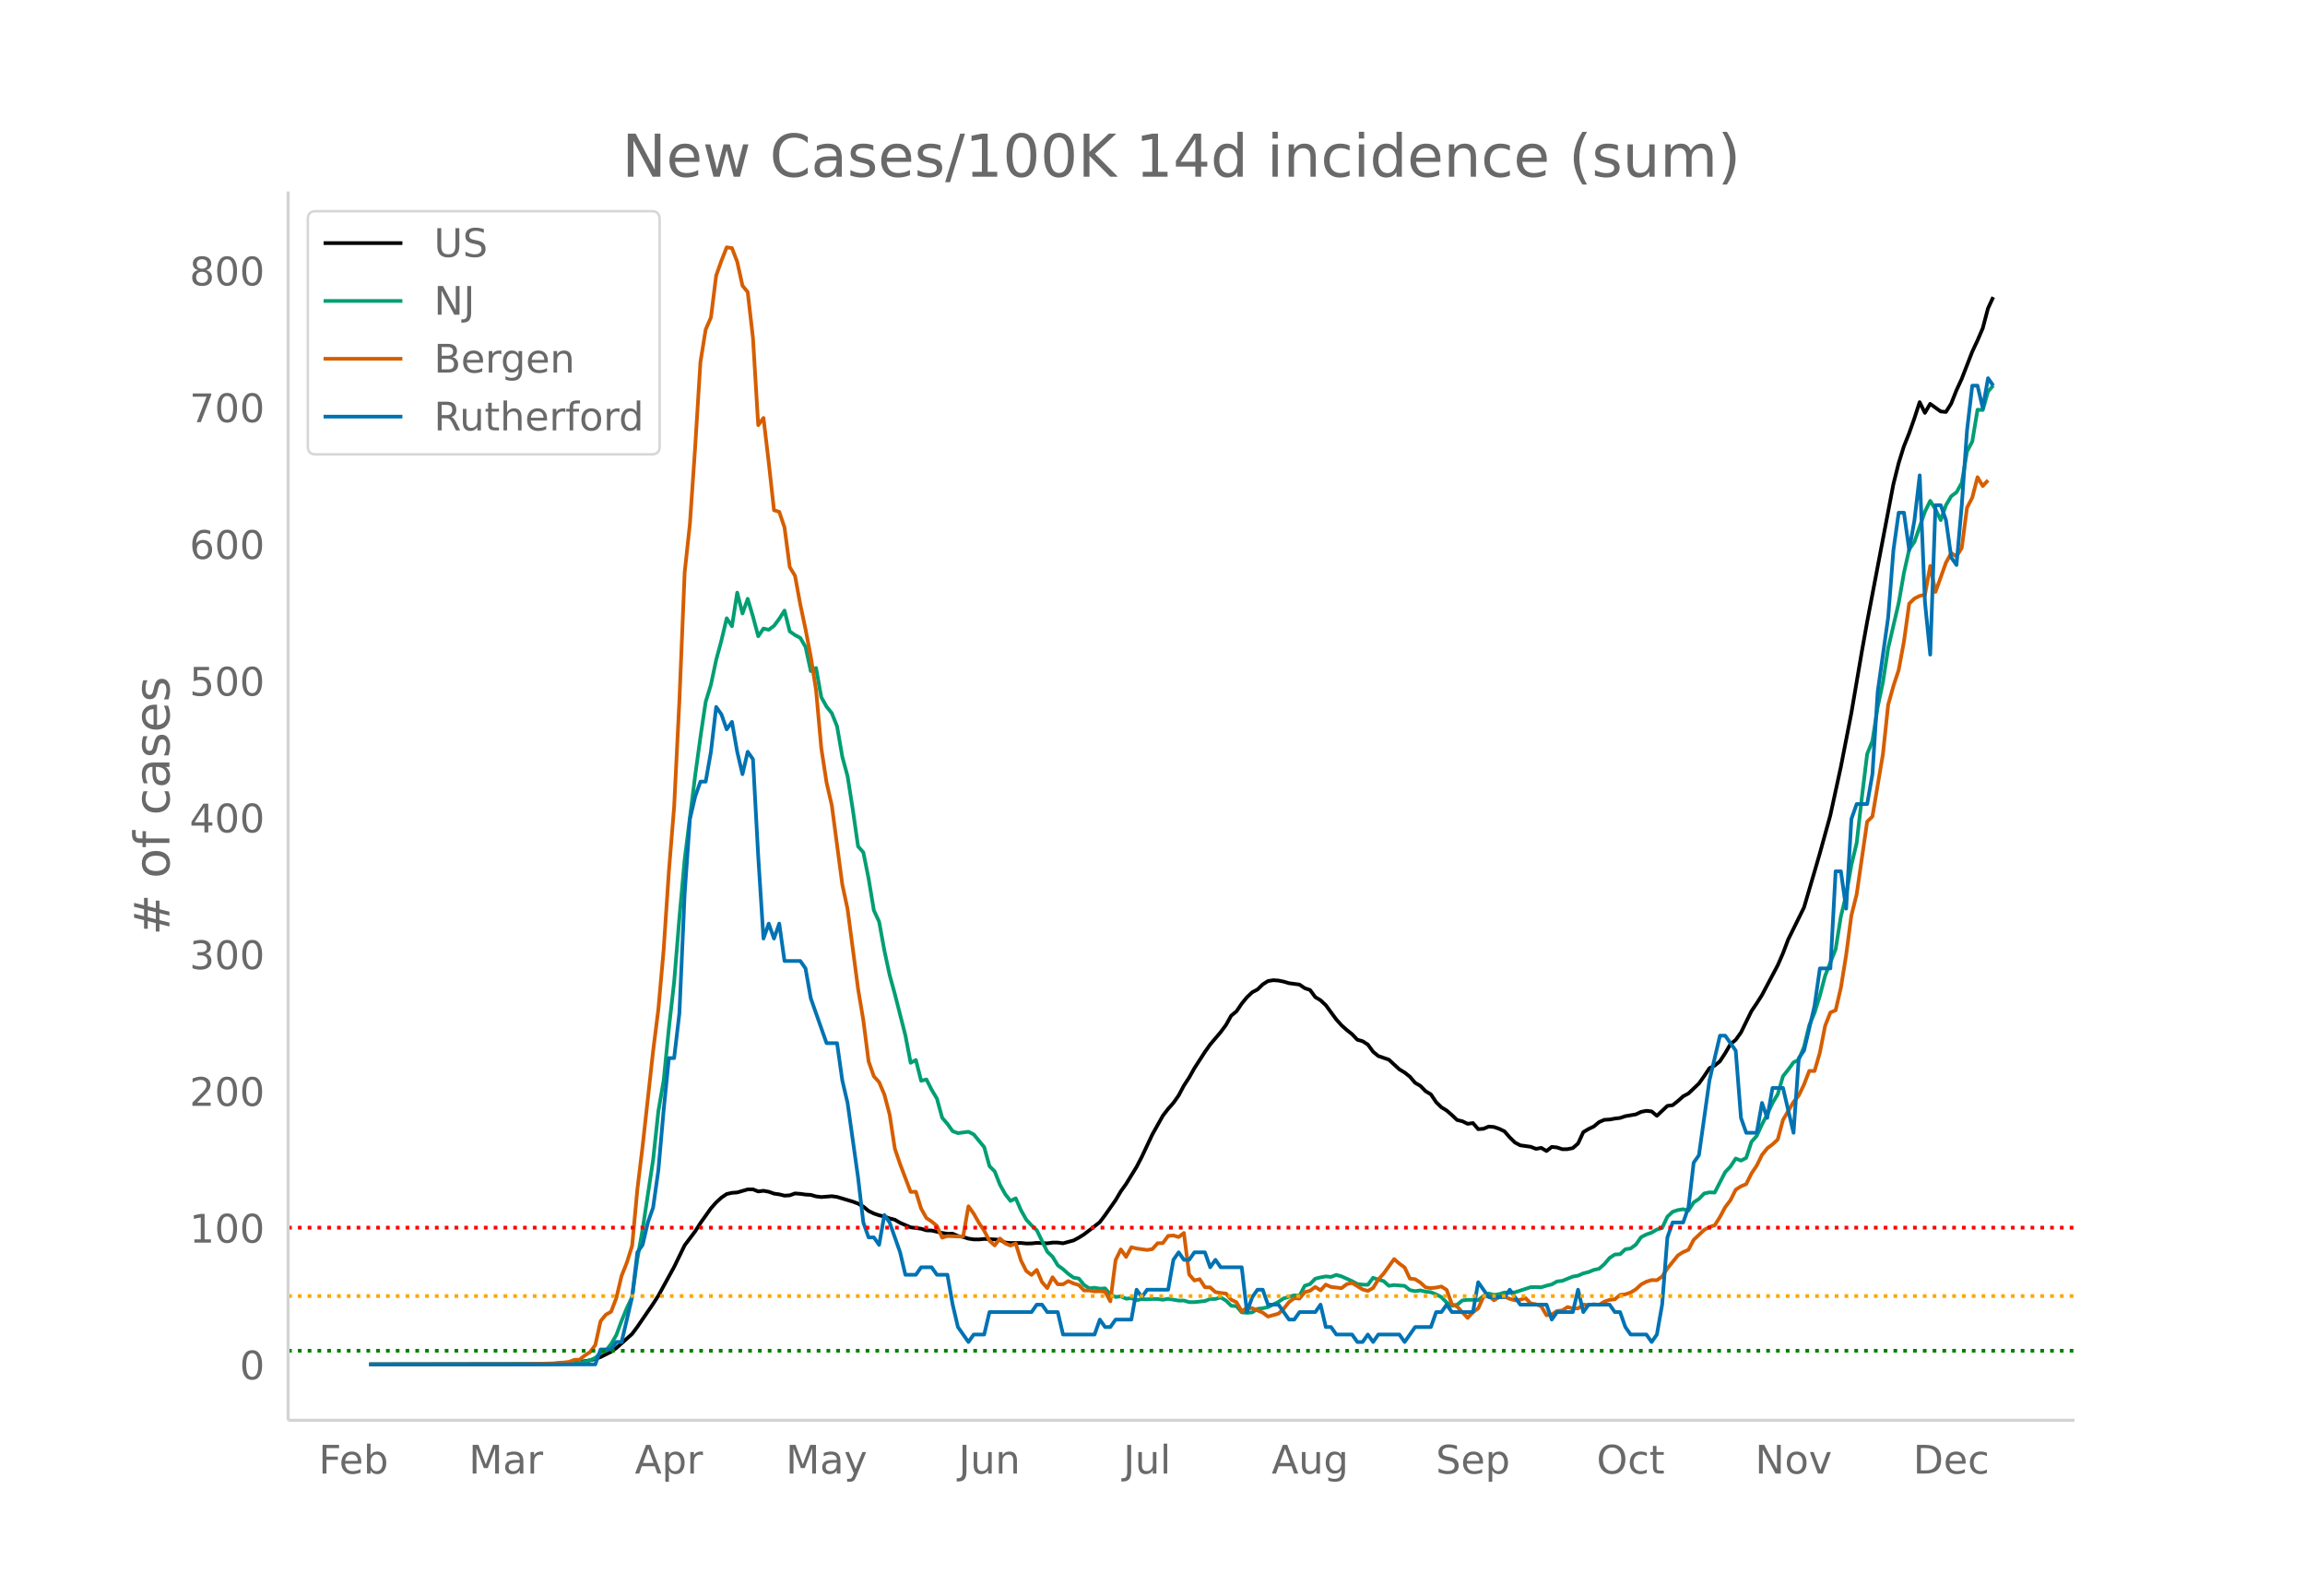 <svg height="864" viewBox="0 0 936 648" width="1248" xmlns="http://www.w3.org/2000/svg" xmlns:xlink="http://www.w3.org/1999/xlink"><defs><style>*{stroke-linecap:butt;stroke-linejoin:round}</style></defs><g id="figure_1"><path d="M0 648h936V0H0z" fill="#fff" id="patch_1"/><g id="axes_1"><path d="M117 576.72h725.4V77.76H117z" fill="none" id="patch_2"/><path clip-path="url(#peec65522d8)" d="M149.973 554.04l68.293-.107 8.536-.24 6.403-.45 4.268-.502 2.134-.372 2.134-.546 2.135-.78 4.268-2.143 2.134-1.516 6.403-5.727 2.134-2.875 6.402-9.335 2.134-3.318 6.403-11.68 4.268-8.763 4.268-5.663 2.135-3.376 4.268-5.986 2.134-2.41 2.134-1.946 2.134-1.448 2.135-.495 2.134-.151 4.268-1.231 2.134-.024 2.134.855 2.135-.274 2.134.39 2.134.759 2.134.301 2.134.528 2.134-.133 2.134-.769 2.135.16 2.134.305 2.134.12 2.134.614 2.134.271 4.269-.343 2.134.295 6.402 1.911 2.134.803 2.134 1.203 2.135 1.772 2.134 1.044 2.134.727 2.134.476 2.134.778 2.134.55 2.135 1.25 4.268 1.833 4.268.556 2.134.657 2.135.082 4.268.982 2.134.343 2.134-.04 2.134.945 2.134.375 2.135.686 2.134.31 2.134.025 2.134-.21 4.268.205 2.135.187 2.134 1.076 2.134.187 4.268-.026 2.134.22 2.135-.029 2.134-.222 4.268.182 2.134-.306 2.134.01 2.134.29 4.269-1.162 2.134-1.135 2.134-1.335 4.268-3.286 2.135-1.683 2.134-2.832 4.268-6.072 2.134-3.601 2.134-2.986 4.269-6.955 2.134-4.122 4.268-9.054 4.268-7.6 2.135-2.762 2.134-2.422 2.134-3.02 2.134-4.015 2.134-3.262 2.134-3.797 4.269-6.61 2.134-3.019 4.268-5.028 2.134-2.866 2.134-3.812 2.135-1.74 2.134-3.138 2.134-2.612 2.134-2.01 2.134-1.119 2.134-2.075 2.135-1.359 2.134-.347 2.134.144 2.134.438 2.134.634 4.269.562 2.134 1.47 2.134.707 2.134 2.91 2.134 1.284 2.134 1.998 4.269 5.804 2.134 2.372 2.134 1.91 2.134 1.687 2.134 2.246 2.134.601 2.135 1.361 2.134 2.908 2.134 1.766 4.268 1.459 4.269 3.935 2.134 1.283 2.134 1.705 2.134 2.477 2.134 1.246 2.134 2.17 2.134 1.268 2.135 3.188 2.134 2.076 2.134 1.303 2.134 1.856 2.134 2.004 2.134.514 2.135 1.039 2.134-.326 2.134 2.48 2.134-.151 2.134-.9 2.134.166 2.135.745 2.134 1.033 2.134 2.445 2.134 2.107 2.134 1.119 4.268.599 2.135.841 2.134-.397 2.134 1.271 2.134-1.674 2.134.225 2.134.721 2.135-.027 2.134-.437 2.134-1.86 2.134-4.625 2.134-1.26 2.134-1.023 2.134-1.777 2.135-.938 2.134-.114 2.134-.383 2.134-.26 2.134-.716 4.269-.731 2.134-1.02 2.134-.42 2.134.233 2.134 1.787 4.269-4.033 2.134-.273 2.134-1.693 2.134-1.909 2.134-1.144 4.268-4.047 2.135-3.01 2.134-3.213 2.134-1.082 2.134-1.742 2.134-3.274 2.134-3.66 2.135-1.754 2.134-2.984 4.268-8.697 2.134-3.15 2.134-3.364 6.403-12.09 2.134-4.904 2.134-5.627 6.403-12.963 4.268-14.542 2.134-7.347 4.268-15.452 4.269-19.629 4.268-21.885 4.268-25.012 2.135-11.941 10.67-56.001 2.134-8.543 2.135-6.86 2.134-5.334 2.134-6.062 2.134-6.567 2.134 4.345 2.134-3.656 4.269 3.08 2.134.217 2.134-3.387 2.134-5.384 2.134-4.63 4.269-11.031 2.134-4.562 2.134-4.946 2.134-8.077 2.134-4.635h0" fill="none" stroke="#000" stroke-linecap="round" stroke-width="1.5" id="line2d_1"/><path clip-path="url(#peec65522d8)" d="M149.973 554.04l74.695-.094 8.537-.219 2.134-.3 4.268-1.056 2.134-1 2.135-1.964 2.134-.925 2.134-2.713 2.134-3.657 2.134-5.783 2.134-5.17 2.135-4.49 2.134-15.429 2.134-12.06 4.268-28.213 2.134-19.818 2.135-12.323 2.134-21.25 2.134-18.88 2.134-25.988L278.022 349l4.268-34.066 2.135-15.598 2.134-14.342 2.134-6.977 2.134-10.077 2.134-7.903 2.134-8.983 2.135 3.226 2.134-13.63 2.134 8.46 2.134-5.952 2.134 7.22 2.134 7.978 2.135-3.126 2.134.5 2.134-1.594 2.134-2.857 2.134-3.339 2.134 8.465 2.134 1.476 2.135 1.15 2.134 3.65 2.134 9.829 2.134-1.263 2.134 11.872 2.134 3.826 2.135 2.663 2.134 5.34 2.134 12.378 2.134 7.858 2.134 13.635 2.134 14.873 2.134 2.426 2.135 10.603 2.134 12.929 2.134 4.607 2.134 11.69 2.134 9.947 2.134 7.778 4.269 16.754 2.134 11.141 2.134-1.125 2.134 8.44 2.134-.557 2.135 4.201 2.134 3.576 2.134 7.79 2.134 2.482 2.134 2.97 2.134.787 4.269-.562 2.134 1.075 4.268 5.176 2.134 7.703 2.134 2.169 2.135 5.395 2.134 3.82 2.134 2.757 2.134-1.075 2.134 4.87 2.134 3.782 2.135 2.332 2.134 1.963 4.268 8.74 2.134 2.02 2.134 3.507 2.134 1.569 2.135 1.9 2.134 1.538 2.134.363 2.134 2.607 2.134 1.369 2.134-.231 2.135.375 2.134-.125 2.134 2.45 2.134 1.038 2.134-.25 2.134.95 2.135-.206 2.134.825 2.134-.45 2.134.1 2.134-.15 2.134.019 2.134.294 2.135-.382 4.268.726 2.134-.02 2.134.645h2.134l4.269-.45 2.134-.838 2.134.013 2.134-.638 2.134 1.281 2.134 2.101 2.135.175 2.134 2.5 2.134.182 2.134-.162 2.134-1.426 2.134-.256 2.135-.438 4.268-2.175 2.134-1.407 4.268-1.238 2.135.119 2.134-4.001 2.134-.663 2.134-2.2 2.134-.526 2.134-.394 2.134.2 2.135-.825 2.134.613 4.268 1.913 2.134 1.194 2.134.244 2.135.05 2.134-2.826 2.134.75 2.134.57 2.134 1.925 2.134-.3 4.269.331 2.134 1.713 2.134.438 2.134-.32 2.134.538 2.134.207 2.135.887 2.134 1.113 2.134 2.182 2.134 1.326 2.134-.444 2.134-1.738 2.135-.232 2.134.007 2.134.15 2.134-1.738 2.134-.994 2.134.587 2.135-.331 2.134-.669 2.134.156 2.134-.237 6.402-2.082 2.135-.038 2.134.094 2.134-.663 2.134-.518 2.134-1.194 2.134-.238 4.269-1.738 2.134-.375 2.134-.932 2.134-.531 2.134-.875 2.134-.463 2.135-1.882 2.134-2.507 2.134-1.406 2.134-.125 2.134-2.026 2.134-.281 2.135-1.582 2.134-3.038 2.134-1.082 2.134-.744 2.134-1.269 2.134-.625 2.135-4.589 2.134-1.982 2.134-.712 2.134-.332 2.134.563 2.134-3.326 2.134-1.413 2.135-2.232 2.134-.437 2.134.08 4.268-8.314 2.134-2.244 2.135-3.264 2.134.85 2.134-1.125 2.134-6.533 2.134-2.363 2.134-4.67 2.135-4.12 2.134-4.551 2.134-3.62 2.134-7.29 2.134-2.682 2.134-2.926 2.134-1.1 2.135-5.251 2.134-8.765 2.134-5.002L739 404.31l2.134-8.083 4.269-10.79 2.134-13.317 2.134-8.746 2.134-12.135 2.134-8.884 2.134-18.692 2.135-17.474 2.134-5.32 2.134-13.742 2.134-10.071 2.134-13.88 4.268-18.33 2.135-12.222 2.134-9.521 2.134-3.113 4.268-12.248 2.134-4.363 2.135 3.444 2.134 4.37 2.134-6.07 2.134-3.626 2.134-1.582 2.134-3.82 2.134-12.734 2.135-4.095 2.134-12.891 2.134.112 2.134-7.508 2.134-2.432h0" fill="none" stroke="#009e73" stroke-linecap="round" stroke-width="1.5" id="line2d_2"/><path clip-path="url(#peec65522d8)" d="M149.973 554.04l61.89-.06 12.805-.357 2.134-.238 2.135-.12 2.134-.238 2.134-.834 2.134-.06 2.134-1.727 2.134-1.37 2.134-2.859 2.135-9.71 2.134-2.62 2.134-1.191 2.134-5.6 2.134-8.994 2.134-5.361 2.135-6.79 2.134-22.934 2.134-17.572 4.268-38.659 2.134-16.917 2.135-24.065 2.134-31.927 2.134-26.27 2.134-43.007 2.134-52.06 2.134-19.777 2.134-31.153 2.135-34.49 2.134-13.283 2.134-4.884 2.134-17.036 2.134-6.016 2.134-5.421 2.135.298 2.134 5.54 2.134 9.709 2.134 2.62 2.134 18.645 2.134 35.383 2.135-2.919 2.134 18.049 2.134 19.418 2.134.656 2.134 6.314 2.134 16.142 2.134 3.515 2.135 11.615 2.134 10.067 2.134 11.139 2.134 13.522 2.134 23.648 2.134 13.938 2.135 9.293 4.268 32.166 2.134 9.947 4.268 32.404 2.134 12.748 2.135 16.678 2.134 6.076 2.134 2.383 2.134 5.003 2.134 8.101 2.134 13.939 2.135 6.255 4.268 11.258 2.134-.06 2.134 6.85 2.134 3.812 2.135 1.43 2.134 1.787 2.134 4.765 2.134-.655 4.268.179 2.134-.06 2.135-12.21 2.134 2.977 2.134 3.753 2.134 3.217 2.134 4.05 2.134 1.906 2.135-2.8 2.134 1.967 2.134.893 2.134-.834 2.134 6.91 2.134 4.229 2.135 1.608 2.134-2.025 2.134 4.944 2.134 2.442 2.134-4.408 2.134 2.86h2.134l2.135-1.31 2.134.952 2.134.655 2.134 2.204h2.134l2.134.358 2.135-.06 2.134.179 2.134 3.931 2.134-16.738 2.134-4.348 2.134 3.038 2.135-3.932 2.134.536 4.268.596 2.134-.357 2.134-2.383 2.134-.06 2.135-2.918 2.134-.18 2.134.656 2.134-1.668 2.134 16.858 2.134 2.442 2.135-.536 2.134 3.276 2.134.06 2.134 1.906 2.134.357 2.134.238 2.134 2.502 2.135 1.013 2.134 3.693 2.134-1.43 2.134.179 4.268 1.787 2.135 1.608 4.268-1.191 2.134-2.025 2.134-2.68 2.134-1.55 2.135.12 2.134-2.621 2.134-.536 2.134-1.55 2.134 1.37 2.134-2.322 2.134.953 4.269.476 2.134-1.608 2.134-.536 4.268 2.68 2.135.596 2.134-1.191 2.134-3.455 2.134-2.383 4.268-5.897 2.135 1.847 2.134 1.548 2.134 4.528 2.134.238 2.134 1.37 2.134 1.966 2.134.297 2.135-.238 2.134-.417 2.134 1.37 2.134 5.838 2.134.953 4.269 4.586 2.134-2.323 2.134-1.548 2.134-4.706 2.134-.417 2.134 1.846 2.135-1.37 2.134-.119 2.134.894 2.134.595 2.134-.238 2.134-.655 2.134 2.144 2.135.358 2.134.834 2.134 3.633 2.134-.298 2.134-1.43 2.134-.238 2.135-1.37 2.134.596 2.134-.06 2.134-1.548 2.134.238 2.134-.357 2.134.238 2.135-1.31 2.134-.715 2.134-.239 2.134-1.787 2.134-.238 2.134-.715 2.135-1.31 2.134-1.966 2.134-1.132 2.134-.655 2.134.06 2.134-1.49 2.135-3.276 4.268-5.301 2.134-1.37 2.134-.894 2.134-4.05 4.269-4.05 2.134-1.192 2.134-.655 2.134-3.395 2.134-3.991 2.134-2.8 2.135-4.289 2.134-1.37 2.134-.893 2.134-4.349 2.134-3.157 2.134-4.348 2.135-2.68 2.134-1.609 2.134-1.966 2.134-7.982 4.268-7.267 2.134-2.62 2.135-4.468 2.134-5.54 2.134.06L739 427.46l2.134-10.9 2.134-5.421 2.135-.894 2.134-9.173 2.134-13.224 2.134-16.142 2.134-8.519 4.269-29.545 2.134-2.084 4.268-25.316 2.134-20.074 2.134-7.625 2.134-6.492 2.135-11.556 2.134-15.369 2.134-2.084 2.134-1.073 2.134-.476 2.134-11.675 2.135 10.543 4.268-11.913 2.134-3.872 2.134 1.37 2.134-3.455 2.134-16.321 2.135-4.11 2.134-8.28 2.134 3.574 2.134-2.323h0" fill="none" stroke="#d55e00" stroke-linecap="round" stroke-width="1.5" id="line2d_3"/><path clip-path="url(#peec65522d8)" d="M149.973 554.04h91.768l2.135-6.068h4.268l2.134-3.033h2.134l4.269-18.203 2.134-18.203 2.134-3.034 2.134-9.102 2.134-6.067 2.134-15.17 2.135-24.27 2.134-21.237h2.134l2.134-18.203 2.134-48.541 2.134-30.338 2.134-9.102 2.135-6.068h2.134l2.134-12.135 2.134-18.203 2.134 3.034 2.134 6.068 2.135-3.034 2.134 12.135 2.134 9.102 2.134-9.102 2.134 3.034 2.134 39.44 2.135 33.372 2.134-6.068 2.134 6.068 2.134-6.068 2.134 15.17h6.403l2.134 3.033 2.134 12.135 6.402 18.203h4.269l2.134 15.17 2.134 9.101 4.268 30.338 2.134 18.203 2.135 6.068h2.134l2.134 3.034 2.134-12.136 2.134 3.034 4.269 12.136 2.134 9.101h4.268l2.134-3.034h4.269l2.134 3.034h4.268l2.134 12.135 2.134 9.102 4.269 6.068 2.134-3.034h4.268l2.134-9.102h17.074l2.134-3.034h2.134l2.134 3.034h4.268l2.134 9.102h12.805l2.135-6.068 2.134 3.034h2.134l2.134-3.034h6.403l2.134-12.135 2.134 3.034 2.134-3.034h8.537l2.134-12.136 2.134-3.033 2.134 3.033h2.134l2.134-3.033h4.269l2.134 6.067 2.134-3.034 2.134 3.034h8.537l2.134 18.203 2.134-6.067 2.134-3.034h2.134l2.135 6.067h4.268l4.268 6.068h2.134l2.135-3.034h6.402l2.134-3.034 2.134 9.102h2.134l2.135 3.034h6.402l2.134 3.034h2.134l2.135-3.034 2.134 3.034 2.134-3.034h8.537l2.134 3.034 4.268-6.068h6.402l2.135-6.068h2.134l2.134-3.034 2.134 3.034h8.537l2.134-12.135 4.268 6.068h6.403l2.134-3.034 4.268 6.067h10.67l2.135 6.068 2.134-3.034h6.403l2.134-9.101 2.134 9.101 2.134-3.034h8.537l2.134 3.034h2.134l2.134 6.068 2.134 3.034h6.403l2.134 3.034 2.134-3.034 2.134-12.136 2.135-27.304 2.134-6.068h4.268l2.134-6.067 2.134-18.203 2.134-3.034 4.269-30.338 4.268-18.203h2.134l4.269 6.067 2.134 27.305 2.134 6.067h4.268l2.134-12.135 2.135 6.068 2.134-12.136h4.268l4.268 18.203 2.134-30.338 2.135-3.034 4.268-18.203L739 393.247h4.268l2.135-39.44h2.134l2.134 15.17 2.134-36.406 2.134-6.068h4.269l2.134-12.135 2.134-33.372 4.268-30.339 2.134-27.304 2.134-15.17h2.135l2.134 15.17 2.134-12.136 2.134-18.202 2.134 51.575 2.134 21.236 2.135-60.676h2.134l2.134 6.067 2.134 15.17 2.134 3.033 2.134-24.27 2.134-30.338 2.135-18.203h2.134l2.134 9.101 2.134-12.135 2.134 3.034h0" fill="none" stroke="#0072b2" stroke-linecap="round" stroke-width="1.5" id="line2d_4"/><path clip-path="url(#peec65522d8)" d="M117 548.487h725.4" fill="none" stroke="green" stroke-dasharray="1.5,2.475" stroke-width="1.5" id="line2d_5"/><path clip-path="url(#peec65522d8)" d="M117 526.276h725.4" fill="none" stroke="orange" stroke-dasharray="1.5,2.475" stroke-width="1.5" id="line2d_6"/><path clip-path="url(#peec65522d8)" d="M117 498.512h725.4" fill="none" stroke="red" stroke-dasharray="1.5,2.475" stroke-width="1.5" id="line2d_7"/><path d="M117 576.72V77.76" fill="none" stroke="#d3d3d3" stroke-linecap="square" stroke-width="1.25" id="patch_3"/><path d="M117 576.72h725.4" fill="none" stroke="#d3d3d3" stroke-linecap="square" stroke-width="1.25" id="patch_4"/><g id="matplotlib.axis_1"><g id="xtick_1"><g transform="matrix(.16 0 0 -.16 129.408 598.378)" fill="#696969" id="text_1"><defs><path d="M9.813 72.906h41.89v-8.312H19.672V43.109h28.906v-8.297H19.672V0h-9.86z" id="DejaVuSans-70"/><path d="M56.203 29.594v-4.39H14.891q.593-9.282 5.593-14.142 5-4.859 13.938-4.859 5.172 0 10.031 1.266 4.86 1.265 9.656 3.812v-8.5Q49.266.734 44.187-.344 39.11-1.422 33.892-1.422q-13.094 0-20.735 7.61-7.64 7.625-7.64 20.625 0 13.421 7.25 21.296Q20.016 56 32.328 56q11.031 0 17.453-7.11 6.422-7.093 6.422-19.296zm-8.984 2.64q-.094 7.36-4.125 11.75-4.032 4.407-10.672 4.407-7.516 0-12.031-4.25-4.516-4.25-5.203-11.97z" id="DejaVuSans-101"/><path d="M48.688 27.297q0 9.906-4.079 15.547-4.078 5.64-11.203 5.64-7.14 0-11.218-5.64-4.079-5.64-4.079-15.547 0-9.906 4.078-15.547 4.079-5.64 11.22-5.64 7.124 0 11.202 5.64t4.078 15.547zM18.108 46.39q2.844 4.875 7.157 7.234Q29.594 56 35.594 56q9.968 0 16.187-7.906 6.235-7.907 6.235-20.797T51.78 6.484q-6.218-7.906-16.187-7.906-6 0-10.328 2.375-4.313 2.375-7.157 7.25V0H9.08v75.984h9.03z" id="DejaVuSans-98"/></defs><use xlink:href="#DejaVuSans-70"/><use x="52.02" xlink:href="#DejaVuSans-101"/><use x="113.543" xlink:href="#DejaVuSans-98"/></g></g><g id="xtick_2"><g transform="matrix(.16 0 0 -.16 190.367 598.378)" fill="#696969" id="text_2"><defs><path d="M9.813 72.906h14.703l18.593-49.61 18.703 49.61h14.704V0H66.89v64.016l-18.797-50h-9.907l-18.796 50V0H9.813z" id="DejaVuSans-77"/><path d="M34.281 27.484q-10.89 0-15.093-2.484-4.204-2.484-4.204-8.5 0-4.781 3.157-7.594 3.156-2.797 8.562-2.797 7.485 0 12 5.297 4.516 5.297 4.516 14.078v2zm17.922 3.72V0H43.22v8.297Q40.14 3.328 35.547.953q-4.594-2.375-11.234-2.375-8.391 0-13.36 4.719Q6 8.016 6 15.922q0 9.219 6.172 13.906 6.187 4.688 18.437 4.688h12.61v.89q0 6.203-4.078 9.594-4.078 3.39-11.453 3.39-4.688 0-9.141-1.124-4.438-1.125-8.531-3.375v8.312q4.921 1.906 9.562 2.844 4.64.953 9.031.953 11.875 0 17.735-6.156 5.86-6.14 5.86-18.64z" id="DejaVuSans-97"/><path d="M41.11 46.297q-1.516.875-3.297 1.281Q36.03 48 33.89 48q-7.625 0-11.703-4.953-4.079-4.953-4.079-14.234V0H9.08v54.688h9.03v-8.5q2.844 4.984 7.375 7.39Q30.031 56 36.531 56q.922 0 2.047-.125 1.125-.11 2.484-.36z" id="DejaVuSans-114"/></defs><use xlink:href="#DejaVuSans-77"/><use x="86.279" xlink:href="#DejaVuSans-97"/><use x="147.559" xlink:href="#DejaVuSans-114"/></g></g><g id="xtick_3"><g transform="matrix(.16 0 0 -.16 257.78 598.378)" fill="#696969" id="text_3"><defs><path d="M34.188 63.188L20.797 26.906h26.812zm-5.579 9.718h11.188L67.578 0h-10.25l-6.64 18.703h-32.86L11.188 0H.78z" id="DejaVuSans-65"/><path d="M18.11 8.203v-29H9.077v75.484h9.031v-8.296q2.844 4.875 7.157 7.234Q29.594 56 35.594 56q9.968 0 16.187-7.906 6.235-7.907 6.235-20.797T51.78 6.484q-6.218-7.906-16.187-7.906-6 0-10.328 2.375-4.313 2.375-7.157 7.25zm30.578 19.094q0 9.906-4.079 15.547-4.078 5.64-11.203 5.64-7.14 0-11.218-5.64-4.079-5.64-4.079-15.547 0-9.906 4.078-15.547 4.079-5.64 11.22-5.64 7.124 0 11.202 5.64t4.078 15.547z" id="DejaVuSans-112"/></defs><use xlink:href="#DejaVuSans-65"/><use x="68.408" xlink:href="#DejaVuSans-112"/><use x="131.885" xlink:href="#DejaVuSans-114"/></g></g><g id="xtick_4"><g transform="matrix(.16 0 0 -.16 319.104 598.378)" fill="#696969" id="text_4"><defs><path d="M32.172-5.078q-3.797-9.766-7.422-12.735-3.61-2.984-9.656-2.984H7.906v7.516h5.282q3.703 0 5.75 1.765Q21-9.766 23.483-3.219l1.61 4.094-22.11 53.813H12.5l17.094-42.766 17.093 42.766h9.516z" id="DejaVuSans-121"/></defs><use xlink:href="#DejaVuSans-77"/><use x="86.279" xlink:href="#DejaVuSans-97"/><use x="147.559" xlink:href="#DejaVuSans-121"/></g></g><g id="xtick_5"><g transform="matrix(.16 0 0 -.16 389.303 598.378)" fill="#696969" id="text_5"><defs><path d="M9.813 72.906h9.859V5.078q0-13.187-5-19.14-5-5.954-16.094-5.954h-3.75v8.297h3.078q6.531 0 9.219 3.672Q9.813-4.39 9.813 5.078z" id="DejaVuSans-74"/><path d="M8.5 21.578v33.11h8.984V21.922q0-7.766 3.016-11.656 3.031-3.875 9.094-3.875 7.265 0 11.484 4.64 4.234 4.64 4.234 12.656v31h8.985V0h-8.984v8.406Q42.047 3.422 37.718 1q-4.313-2.422-10.032-2.422-9.421 0-14.312 5.86Q8.5 10.296 8.5 21.578zM31.11 56z" id="DejaVuSans-117"/><path d="M54.89 33.016V0h-8.984v32.719q0 7.765-3.031 11.61-3.031 3.858-9.078 3.858-7.281 0-11.484-4.64-4.204-4.625-4.204-12.64V0H9.08v54.688h9.03v-8.5q3.235 4.937 7.594 7.374Q30.078 56 35.797 56q9.422 0 14.25-5.828 4.844-5.828 4.844-17.156z" id="DejaVuSans-110"/></defs><use xlink:href="#DejaVuSans-74"/><use x="29.492" xlink:href="#DejaVuSans-117"/><use x="92.871" xlink:href="#DejaVuSans-110"/></g></g><g id="xtick_6"><g transform="matrix(.16 0 0 -.16 456.175 598.378)" fill="#696969" id="text_6"><defs><path d="M9.422 75.984h8.984V0H9.422z" id="DejaVuSans-108"/></defs><use xlink:href="#DejaVuSans-74"/><use x="29.492" xlink:href="#DejaVuSans-117"/><use x="92.871" xlink:href="#DejaVuSans-108"/></g></g><g id="xtick_7"><g transform="matrix(.16 0 0 -.16 516.366 598.378)" fill="#696969" id="text_7"><defs><path d="M45.406 27.984q0 9.766-4.031 15.125-4.016 5.375-11.297 5.375-7.219 0-11.25-5.375-4.031-5.359-4.031-15.125 0-9.718 4.031-15.093t11.25-5.375q7.281 0 11.297 5.375 4.031 5.375 4.031 15.093zm8.985-21.203q0-13.953-6.203-20.765Q42-20.797 29.203-20.797q-4.734 0-8.937.703-4.203.703-8.157 2.172v8.735q3.954-2.141 7.813-3.157 3.86-1.031 7.86-1.031 8.843 0 13.234 4.61 4.39 4.609 4.39 13.937v4.453q-2.781-4.844-7.125-7.234Q33.938 0 27.875 0 17.828 0 11.672 7.656q-6.156 7.672-6.156 20.328 0 12.688 6.156 20.344Q17.828 56 27.875 56q6.063 0 10.406-2.39 4.344-2.391 7.125-7.22v8.297h8.985z" id="DejaVuSans-103"/></defs><use xlink:href="#DejaVuSans-65"/><use x="68.408" xlink:href="#DejaVuSans-117"/><use x="131.787" xlink:href="#DejaVuSans-103"/></g></g><g id="xtick_8"><g transform="matrix(.16 0 0 -.16 583.066 598.378)" fill="#696969" id="text_8"><defs><path d="M53.516 70.516V60.89q-5.61 2.687-10.594 4-4.984 1.328-9.625 1.328-8.047 0-12.422-3.125t-4.375-8.89q0-4.845 2.906-7.313 2.907-2.453 11.016-3.97l5.953-1.218q11.031-2.11 16.281-7.406 5.25-5.297 5.25-14.172 0-10.61-7.11-16.078-7.093-5.469-20.812-5.469-5.172 0-11.015 1.172Q13.14.922 6.89 3.219v10.156q6-3.36 11.765-5.078 5.766-1.703 11.328-1.703 8.438 0 13.032 3.312 4.593 3.328 4.593 9.485 0 5.359-3.297 8.39-3.296 3.032-10.812 4.547L27.484 33.5q-11.03 2.188-15.968 6.875-4.922 4.688-4.922 13.047 0 9.672 6.812 15.234 6.813 5.563 18.766 5.563 5.14 0 10.453-.938 5.328-.922 10.89-2.765z" id="DejaVuSans-83"/></defs><use xlink:href="#DejaVuSans-83"/><use x="63.477" xlink:href="#DejaVuSans-101"/><use x="125" xlink:href="#DejaVuSans-112"/></g></g><g id="xtick_9"><g transform="matrix(.16 0 0 -.16 648.338 598.378)" fill="#696969" id="text_9"><defs><path d="M39.406 66.219q-10.75 0-17.078-8.016-6.312-8-6.312-21.828 0-13.766 6.312-21.781 6.328-8 17.078-8 10.735 0 17.016 8 6.281 8.015 6.281 21.781 0 13.828-6.281 21.828-6.281 8.016-17.016 8.016zm0 8q15.328 0 24.5-10.281 9.188-10.282 9.188-27.563 0-17.234-9.188-27.516-9.172-10.28-24.5-10.28-15.375 0-24.593 10.25-9.204 10.265-9.204 27.546t9.204 27.563q9.218 10.28 24.593 10.28z" id="DejaVuSans-79"/><path d="M48.781 52.594v-8.407q-3.812 2.11-7.64 3.157-3.828 1.047-7.735 1.047-8.75 0-13.593-5.547-4.829-5.532-4.829-15.547 0-10.016 4.829-15.563 4.843-5.53 13.593-5.53 3.907 0 7.735 1.046 3.828 1.047 7.64 3.156V2.094Q45.016.344 40.984-.531q-4.015-.89-8.562-.89-12.36 0-19.64 7.765-7.266 7.765-7.266 20.953 0 13.375 7.343 21.031Q20.22 56 33.016 56q4.14 0 8.093-.86 3.953-.843 7.672-2.546z" id="DejaVuSans-99"/><path d="M18.313 70.219V54.688h18.5v-6.985h-18.5V18.016q0-6.688 1.828-8.594 1.828-1.906 7.453-1.906h9.218V0h-9.218q-10.407 0-14.36 3.875-3.953 3.89-3.953 14.14v29.688H2.687v6.984h6.594V70.22z" id="DejaVuSans-116"/></defs><use xlink:href="#DejaVuSans-79"/><use x="78.711" xlink:href="#DejaVuSans-99"/><use x="133.691" xlink:href="#DejaVuSans-116"/></g></g><g id="xtick_10"><g transform="matrix(.16 0 0 -.16 712.714 598.378)" fill="#696969" id="text_10"><defs><path d="M9.813 72.906h13.28l32.329-60.984v60.984h9.562V0h-13.28L19.39 60.984V0H9.813z" id="DejaVuSans-78"/><path d="M30.61 48.39q-7.22 0-11.422-5.64-4.204-5.64-4.204-15.453 0-9.813 4.172-15.453 4.188-5.64 11.453-5.64 7.188 0 11.375 5.655 4.203 5.672 4.203 15.438 0 9.719-4.203 15.406-4.187 5.688-11.375 5.688zm0 7.61q11.718 0 18.406-7.625 6.703-7.61 6.703-21.078 0-13.422-6.703-21.078-6.688-7.64-18.407-7.64-11.765 0-18.437 7.64-6.656 7.656-6.656 21.078 0 13.469 6.656 21.078Q18.844 56 30.609 56z" id="DejaVuSans-111"/><path d="M2.984 54.688H12.5L29.594 8.797l17.093 45.89h9.516L35.687 0H23.485z" id="DejaVuSans-118"/></defs><use xlink:href="#DejaVuSans-78"/><use x="74.805" xlink:href="#DejaVuSans-111"/><use x="135.986" xlink:href="#DejaVuSans-118"/></g></g><g id="xtick_11"><g transform="matrix(.16 0 0 -.16 776.873 598.378)" fill="#696969" id="text_11"><defs><path d="M19.672 64.797V8.109h11.922q15.093 0 22.093 6.829 7 6.843 7 21.593 0 14.64-7 21.453-7 6.813-22.093 6.813zm-9.86 8.11h20.266q21.188 0 31.094-8.813 9.922-8.813 9.922-27.563 0-18.86-9.969-27.703Q51.172 0 30.078 0H9.813z" id="DejaVuSans-68"/></defs><use xlink:href="#DejaVuSans-68"/><use x="77.002" xlink:href="#DejaVuSans-101"/><use x="138.525" xlink:href="#DejaVuSans-99"/></g></g></g><g id="matplotlib.axis_2"><g id="ytick_1"><g transform="matrix(.16 0 0 -.16 97.32 560.119)" fill="#696969" id="text_12"><defs><path d="M31.781 66.406q-7.61 0-11.453-7.5Q16.5 51.422 16.5 36.375q0-14.984 3.828-22.484 3.844-7.5 11.453-7.5 7.672 0 11.5 7.5 3.844 7.5 3.844 22.484 0 15.047-3.844 22.531-3.828 7.5-11.5 7.5zm0 7.813q12.266 0 18.735-9.703 6.468-9.688 6.468-28.141 0-18.406-6.468-28.11-6.47-9.687-18.735-9.687-12.25 0-18.718 9.688-6.47 9.703-6.47 28.109 0 18.453 6.47 28.14Q19.53 74.22 31.78 74.22z" id="DejaVuSans-48"/></defs><use xlink:href="#DejaVuSans-48"/></g></g><g id="ytick_2"><g transform="matrix(.16 0 0 -.16 76.96 504.59)" fill="#696969" id="text_13"><defs><path d="M12.406 8.297h16.11v55.625l-17.532-3.516v8.985l17.438 3.515h9.86V8.296H54.39V0H12.406z" id="DejaVuSans-49"/></defs><use xlink:href="#DejaVuSans-49"/><use x="63.623" xlink:href="#DejaVuSans-48"/><use x="127.246" xlink:href="#DejaVuSans-48"/></g></g><g id="ytick_3"><g transform="matrix(.16 0 0 -.16 76.96 449.062)" fill="#696969" id="text_14"><defs><path d="M19.188 8.297h34.421V0H7.33v8.297q5.609 5.812 15.296 15.594 9.703 9.797 12.188 12.64 4.734 5.313 6.609 9 1.89 3.688 1.89 7.25 0 5.813-4.078 9.469-4.078 3.672-10.625 3.672-4.64 0-9.797-1.61-5.14-1.609-11-4.89v9.969Q13.767 71.78 18.938 73q5.188 1.219 9.485 1.219 11.328 0 18.062-5.672 6.735-5.656 6.735-15.125 0-4.5-1.688-8.531-1.672-4.016-6.125-9.485-1.218-1.422-7.765-8.187-6.532-6.766-18.453-18.922z" id="DejaVuSans-50"/></defs><use xlink:href="#DejaVuSans-50"/><use x="63.623" xlink:href="#DejaVuSans-48"/><use x="127.246" xlink:href="#DejaVuSans-48"/></g></g><g id="ytick_4"><g transform="matrix(.16 0 0 -.16 76.96 393.534)" fill="#696969" id="text_15"><defs><path d="M40.578 39.313Q47.656 37.797 51.625 33q3.984-4.781 3.984-11.813 0-10.78-7.422-16.703-7.421-5.906-21.093-5.906-4.578 0-9.438.906-4.86.907-10.031 2.72v9.515q4.094-2.39 8.969-3.61 4.89-1.218 10.218-1.218 9.266 0 14.125 3.656 4.86 3.656 4.86 10.64 0 6.454-4.516 10.079-4.515 3.64-12.562 3.64h-8.5v8.11h8.89q7.266 0 11.125 2.906 3.86 2.906 3.86 8.375 0 5.61-3.985 8.61-3.968 3.015-11.39 3.015-4.063 0-8.703-.89-4.641-.876-10.203-2.72v8.782q5.624 1.562 10.53 2.344 4.907.78 9.25.78 11.235 0 17.766-5.109 6.547-5.093 6.547-13.78 0-6.063-3.468-10.235-3.47-4.172-9.86-5.782z" id="DejaVuSans-51"/></defs><use xlink:href="#DejaVuSans-51"/><use x="63.623" xlink:href="#DejaVuSans-48"/><use x="127.246" xlink:href="#DejaVuSans-48"/></g></g><g id="ytick_5"><g transform="matrix(.16 0 0 -.16 76.96 338.006)" fill="#696969" id="text_16"><defs><path d="M37.797 64.313L12.89 25.39h24.906zm-2.594 8.593H47.61V25.391h10.407v-8.203H47.609V0h-9.812v17.188H4.89v9.515z" id="DejaVuSans-52"/></defs><use xlink:href="#DejaVuSans-52"/><use x="63.623" xlink:href="#DejaVuSans-48"/><use x="127.246" xlink:href="#DejaVuSans-48"/></g></g><g id="ytick_6"><g transform="matrix(.16 0 0 -.16 76.96 282.478)" fill="#696969" id="text_17"><defs><path d="M10.797 72.906h38.719v-8.312H19.828v-17.86q2.14.735 4.281 1.094 2.157.36 4.313.36 12.203 0 19.328-6.688 7.14-6.688 7.14-18.11 0-11.765-7.328-18.296-7.328-6.516-20.656-6.516-4.593 0-9.36.781-4.75.782-9.827 2.344v9.922q4.39-2.39 9.078-3.563 4.687-1.171 9.906-1.171 8.453 0 13.375 4.437 4.938 4.438 4.938 12.063 0 7.609-4.938 12.047-4.922 4.453-13.375 4.453-3.953 0-7.89-.875-3.922-.875-8.016-2.735z" id="DejaVuSans-53"/></defs><use xlink:href="#DejaVuSans-53"/><use x="63.623" xlink:href="#DejaVuSans-48"/><use x="127.246" xlink:href="#DejaVuSans-48"/></g></g><g id="ytick_7"><g transform="matrix(.16 0 0 -.16 76.96 226.95)" fill="#696969" id="text_18"><defs><path d="M33.016 40.375q-6.641 0-10.532-4.547-3.875-4.531-3.875-12.437 0-7.86 3.875-12.438 3.891-4.562 10.532-4.562 6.64 0 10.515 4.562 3.875 4.578 3.875 12.438 0 7.906-3.875 12.437-3.875 4.547-10.515 4.547zm19.578 30.922v-8.984q-3.719 1.75-7.5 2.671-3.782.938-7.5.938-9.766 0-14.922-6.594-5.14-6.594-5.875-19.922 2.875 4.25 7.219 6.516 4.359 2.266 9.578 2.266 10.984 0 17.36-6.672 6.374-6.657 6.374-18.125 0-11.235-6.64-18.032-6.641-6.78-17.672-6.78-12.657 0-19.344 9.687-6.688 9.703-6.688 28.109 0 17.281 8.204 27.563 8.203 10.28 22.015 10.28 3.719 0 7.5-.734t7.89-2.187z" id="DejaVuSans-54"/></defs><use xlink:href="#DejaVuSans-54"/><use x="63.623" xlink:href="#DejaVuSans-48"/><use x="127.246" xlink:href="#DejaVuSans-48"/></g></g><g id="ytick_8"><g transform="matrix(.16 0 0 -.16 76.96 171.422)" fill="#696969" id="text_19"><defs><path d="M8.203 72.906h46.875v-4.203L28.61 0H18.312L43.22 64.594H8.203z" id="DejaVuSans-55"/></defs><use xlink:href="#DejaVuSans-55"/><use x="63.623" xlink:href="#DejaVuSans-48"/><use x="127.246" xlink:href="#DejaVuSans-48"/></g></g><g id="ytick_9"><g transform="matrix(.16 0 0 -.16 76.96 115.894)" fill="#696969" id="text_20"><defs><path d="M31.781 34.625q-7.031 0-11.062-3.766-4.016-3.765-4.016-10.343 0-6.594 4.016-10.36Q24.75 6.391 31.78 6.391q7.032 0 11.078 3.78 4.063 3.798 4.063 10.345 0 6.578-4.031 10.343-4.016 3.766-11.11 3.766zm-9.86 4.188q-6.343 1.562-9.89 5.906Q8.5 49.079 8.5 55.329q0 8.733 6.219 13.812 6.234 5.078 17.062 5.078 10.89 0 17.094-5.078 6.203-5.079 6.203-13.813 0-6.25-3.547-10.61-3.531-4.343-9.828-5.906 7.125-1.656 11.094-6.5 3.984-4.828 3.984-11.796 0-10.61-6.468-16.282-6.47-5.656-18.532-5.656-12.047 0-18.531 5.656-6.469 5.672-6.469 16.282 0 6.968 4 11.797 4.016 4.843 11.14 6.5zM18.314 54.39q0-5.657 3.53-8.828 3.548-3.172 9.938-3.172 6.36 0 9.938 3.172 3.593 3.171 3.593 8.828 0 5.672-3.593 8.843-3.578 3.172-9.938 3.172-6.39 0-9.937-3.172-3.532-3.172-3.532-8.843z" id="DejaVuSans-56"/></defs><use xlink:href="#DejaVuSans-56"/><use x="63.623" xlink:href="#DejaVuSans-48"/><use x="127.246" xlink:href="#DejaVuSans-48"/></g></g><g transform="matrix(0 -.2 -.2 0 68.8 379.813)" fill="#696969" id="text_21"><defs><path d="M51.125 44H36.922l-4.11-16.313h14.313zm-7.328 27.781l-5.078-20.265h14.265L58.11 71.78h7.813L60.89 51.516h15.234V44h-17.14l-4-16.313h15.53V20.22H53.079L48 0h-7.813l5.032 20.219H30.906L25.875 0h-7.86l5.079 20.219H7.719v7.468h17.187L29 44H13.281v7.516h17.625l4.985 20.265z" id="DejaVuSans-35"/><path d="M37.11 75.984V68.5h-8.594q-4.828 0-6.72-1.953-1.874-1.953-1.874-7.031v-4.828h14.797v-6.985H19.922V0H10.89v47.703H2.297v6.984h8.594V58.5q0 9.125 4.25 13.297 4.25 4.187 13.468 4.187z" id="DejaVuSans-102"/><path d="M44.281 53.078v-8.5q-3.797 1.953-7.906 2.922-4.094.984-8.5.984-6.688 0-10.031-2.047-3.344-2.046-3.344-6.156 0-3.125 2.39-4.906 2.391-1.781 9.626-3.39l3.078-.688q9.562-2.047 13.593-5.781 4.032-3.735 4.032-10.422 0-7.625-6.032-12.078-6.03-4.438-16.578-4.438-4.39 0-9.156.86Q10.688.296 5.422 2v9.281q4.984-2.594 9.812-3.89 4.829-1.282 9.579-1.282 6.343 0 9.75 2.172 3.421 2.172 3.421 6.125 0 3.656-2.468 5.61-2.453 1.953-10.813 3.765l-3.125.735q-8.344 1.75-12.062 5.39-3.704 3.64-3.704 9.985 0 7.718 5.47 11.906Q16.75 56 26.811 56q4.97 0 9.36-.734 4.406-.72 8.11-2.188z" id="DejaVuSans-115"/></defs><use xlink:href="#DejaVuSans-35"/><use x="83.789" xlink:href="#DejaVuSans-32"/><use x="115.576" xlink:href="#DejaVuSans-111"/><use x="176.758" xlink:href="#DejaVuSans-102"/><use x="211.963" xlink:href="#DejaVuSans-32"/><use x="243.75" xlink:href="#DejaVuSans-99"/><use x="298.73" xlink:href="#DejaVuSans-97"/><use x="360.01" xlink:href="#DejaVuSans-115"/><use x="412.109" xlink:href="#DejaVuSans-101"/><use x="473.633" xlink:href="#DejaVuSans-115"/></g></g><g transform="matrix(.24 0 0 -.24 252.577 71.76)" fill="#696969" id="text_22"><defs><path d="M4.203 54.688h8.985l11.234-42.672 11.172 42.672h10.593l11.235-42.672 11.187 42.672h8.985L63.28 0H52.688L40.922 44.828 29.109 0H18.5z" id="DejaVuSans-119"/><path d="M64.406 67.281v-10.39q-4.984 4.64-10.625 6.922-5.64 2.296-11.984 2.296-12.5 0-19.14-7.64-6.641-7.64-6.641-22.094 0-14.406 6.64-22.047 6.64-7.64 19.14-7.64 6.345 0 11.985 2.296 5.64 2.297 10.625 6.938V5.609Q59.234 2.094 53.437.33q-5.78-1.75-12.218-1.75-16.563 0-26.094 10.124-9.516 10.14-9.516 27.672 0 17.578 9.516 27.703 9.531 10.14 26.094 10.14 6.531 0 12.312-1.734 5.797-1.734 10.875-5.203z" id="DejaVuSans-67"/><path d="M25.39 72.906h8.297L8.297-9.28H0z" id="DejaVuSans-47"/><path d="M9.813 72.906h9.859V42.094L52.39 72.906h12.703L28.906 38.922 67.672 0H54.688L19.672 35.11V0h-9.86z" id="DejaVuSans-75"/><path d="M45.406 46.39v29.594h8.985V0h-8.985v8.203Q42.578 3.328 38.25.953q-4.313-2.375-10.375-2.375-9.906 0-16.14 7.906-6.22 7.922-6.22 20.813 0 12.89 6.22 20.797Q17.968 56 27.874 56q6.063 0 10.375-2.375 4.328-2.36 7.156-7.234zm-30.61-19.093q0-9.906 4.079-15.547 4.078-5.64 11.203-5.64 7.125 0 11.219 5.64 4.11 5.64 4.11 15.547 0 9.906-4.11 15.547-4.094 5.64-11.219 5.64-7.125 0-11.203-5.64-4.078-5.64-4.078-15.547z" id="DejaVuSans-100"/><path d="M9.422 54.688h8.984V0H9.422zm0 21.296h8.984v-11.39H9.422z" id="DejaVuSans-105"/><path d="M31 75.875q-6.531-11.219-9.719-22.219-3.172-10.984-3.172-22.265 0-11.266 3.203-22.328Q24.517-2 31-13.188h-7.813Q15.875-1.704 12.235 9.375q-3.64 11.078-3.64 22.016 0 10.89 3.61 21.922 3.624 11.046 10.983 22.562z" id="DejaVuSans-40"/><path d="M52 44.188q3.375 6.062 8.063 8.937Q64.75 56 71.093 56q8.548 0 13.188-5.984 4.64-5.97 4.64-17V0h-9.03v32.719q0 7.86-2.797 11.656-2.781 3.813-8.485 3.813-6.984 0-11.046-4.641-4.047-4.625-4.047-12.64V0h-9.032v32.719q0 7.906-2.78 11.687-2.782 3.782-8.595 3.782-6.89 0-10.953-4.657-4.047-4.656-4.047-12.625V0H9.08v54.688h9.03v-8.5q3.078 5.03 7.375 7.421Q29.781 56 35.687 56q5.97 0 10.141-3.031Q50 49.953 52 44.187z" id="DejaVuSans-109"/><path d="M8.016 75.875h7.812q7.313-11.516 10.953-22.563 3.64-11.03 3.64-21.921 0-10.938-3.64-22.016-3.64-11.078-10.953-22.563H8.016Q14.5-2 17.703 9.063q3.203 11.063 3.203 22.329 0 11.28-3.203 22.265-3.203 11-9.687 22.219z" id="DejaVuSans-41"/></defs><use xlink:href="#DejaVuSans-78"/><use x="74.805" xlink:href="#DejaVuSans-101"/><use x="136.328" xlink:href="#DejaVuSans-119"/><use x="218.115" xlink:href="#DejaVuSans-32"/><use x="249.902" xlink:href="#DejaVuSans-67"/><use x="319.727" xlink:href="#DejaVuSans-97"/><use x="381.006" xlink:href="#DejaVuSans-115"/><use x="433.105" xlink:href="#DejaVuSans-101"/><use x="494.629" xlink:href="#DejaVuSans-115"/><use x="546.729" xlink:href="#DejaVuSans-47"/><use x="580.42" xlink:href="#DejaVuSans-49"/><use x="644.043" xlink:href="#DejaVuSans-48"/><use x="707.666" xlink:href="#DejaVuSans-48"/><use x="771.289" xlink:href="#DejaVuSans-75"/><use x="836.865" xlink:href="#DejaVuSans-32"/><use x="868.652" xlink:href="#DejaVuSans-49"/><use x="932.275" xlink:href="#DejaVuSans-52"/><use x="995.898" xlink:href="#DejaVuSans-100"/><use x="1059.375" xlink:href="#DejaVuSans-32"/><use x="1091.162" xlink:href="#DejaVuSans-105"/><use x="1118.945" xlink:href="#DejaVuSans-110"/><use x="1182.324" xlink:href="#DejaVuSans-99"/><use x="1237.305" xlink:href="#DejaVuSans-105"/><use x="1265.088" xlink:href="#DejaVuSans-100"/><use x="1328.564" xlink:href="#DejaVuSans-101"/><use x="1390.088" xlink:href="#DejaVuSans-110"/><use x="1453.467" xlink:href="#DejaVuSans-99"/><use x="1508.447" xlink:href="#DejaVuSans-101"/><use x="1569.971" xlink:href="#DejaVuSans-32"/><use x="1601.758" xlink:href="#DejaVuSans-40"/><use x="1640.771" xlink:href="#DejaVuSans-115"/><use x="1692.871" xlink:href="#DejaVuSans-117"/><use x="1756.25" xlink:href="#DejaVuSans-109"/><use x="1853.662" xlink:href="#DejaVuSans-41"/></g><g id="legend_1"><path d="M128.2 184.5h136.45q3.2 0 3.2-3.2V88.96q0-3.2-3.2-3.2H128.2q-3.2 0-3.2 3.2v92.34q0 3.2 3.2 3.2z" fill="none" opacity=".8" stroke="#ccc" id="patch_5"/><path d="M131.4 98.718h32" fill="none" stroke="#000" stroke-linecap="round" stroke-width="1.5" id="line2d_8"/><g transform="matrix(.16 0 0 -.16 176.2 104.317)" fill="#696969" id="text_23"><defs><path d="M8.688 72.906h9.921V28.61q0-11.718 4.235-16.875 4.25-5.14 13.781-5.14 9.469 0 13.719 5.14 4.25 5.157 4.25 16.875v44.297H64.5V27.391q0-14.25-7.063-21.532-7.046-7.28-20.812-7.28-13.828 0-20.89 7.28-7.047 7.282-7.047 21.532z" id="DejaVuSans-85"/></defs><use xlink:href="#DejaVuSans-85"/><use x="73.193" xlink:href="#DejaVuSans-83"/></g><path d="M131.4 122.203h32" fill="none" stroke="#009e73" stroke-linecap="round" stroke-width="1.5" id="line2d_10"/><g transform="matrix(.16 0 0 -.16 176.2 127.802)" fill="#696969" id="text_24"><use xlink:href="#DejaVuSans-78"/><use x="74.805" xlink:href="#DejaVuSans-74"/></g><path d="M131.4 145.688h32" fill="none" stroke="#d55e00" stroke-linecap="round" stroke-width="1.5" id="line2d_12"/><g transform="matrix(.16 0 0 -.16 176.2 151.287)" fill="#696969" id="text_25"><defs><path d="M19.672 34.813V8.108H35.5q7.953 0 11.781 3.297 3.844 3.297 3.844 10.078 0 6.844-3.844 10.078-3.828 3.25-11.781 3.25zm0 29.984V42.828h14.61q7.218 0 10.75 2.703 3.546 2.719 3.546 8.282 0 5.515-3.547 8.25-3.531 2.734-10.75 2.734zm-9.86 8.11h25.204q11.28 0 17.375-4.688Q58.5 63.53 58.5 54.89q0-6.703-3.125-10.657-3.125-3.953-9.188-4.922 7.282-1.562 11.313-6.53 4.031-4.954 4.031-12.376 0-9.765-6.64-15.093Q48.25 0 35.984 0H9.812z" id="DejaVuSans-66"/></defs><use xlink:href="#DejaVuSans-66"/><use x="68.604" xlink:href="#DejaVuSans-101"/><use x="130.127" xlink:href="#DejaVuSans-114"/><use x="169.49" xlink:href="#DejaVuSans-103"/><use x="232.967" xlink:href="#DejaVuSans-101"/><use x="294.49" xlink:href="#DejaVuSans-110"/></g><path d="M131.4 169.173h32" fill="none" stroke="#0072b2" stroke-linecap="round" stroke-width="1.5" id="line2d_14"/><g transform="matrix(.16 0 0 -.16 176.2 174.773)" fill="#696969" id="text_26"><defs><path d="M44.39 34.188q3.172-1.079 6.172-4.594 3-3.516 6.032-9.672L66.609 0H56l-9.313 18.703q-3.624 7.328-7.015 9.719-3.39 2.39-9.25 2.39h-10.75V0h-9.86v72.906h22.266q12.5 0 18.656-5.234 6.157-5.219 6.157-15.766 0-6.89-3.203-11.437-3.204-4.532-9.297-6.282zM19.673 64.797V38.922h12.406q7.125 0 10.766 3.297 3.64 3.297 3.64 9.687 0 6.39-3.64 9.64-3.64 3.25-10.766 3.25z" id="DejaVuSans-82"/><path d="M54.89 33.016V0h-8.984v32.719q0 7.765-3.031 11.61-3.031 3.858-9.078 3.858-7.281 0-11.484-4.64-4.204-4.625-4.204-12.64V0H9.08v75.984h9.03V46.188q3.235 4.937 7.594 7.374Q30.078 56 35.797 56q9.422 0 14.25-5.828 4.844-5.828 4.844-17.156z" id="DejaVuSans-104"/></defs><use xlink:href="#DejaVuSans-82"/><use x="64.982" xlink:href="#DejaVuSans-117"/><use x="128.361" xlink:href="#DejaVuSans-116"/><use x="167.57" xlink:href="#DejaVuSans-104"/><use x="230.949" xlink:href="#DejaVuSans-101"/><use x="292.473" xlink:href="#DejaVuSans-114"/><use x="333.586" xlink:href="#DejaVuSans-102"/><use x="368.791" xlink:href="#DejaVuSans-111"/><use x="429.973" xlink:href="#DejaVuSans-114"/><use x="469.336" xlink:href="#DejaVuSans-100"/></g></g></g></g><defs><clipPath id="peec65522d8"><path d="M117 77.76h725.4v498.96H117z"/></clipPath></defs></svg>